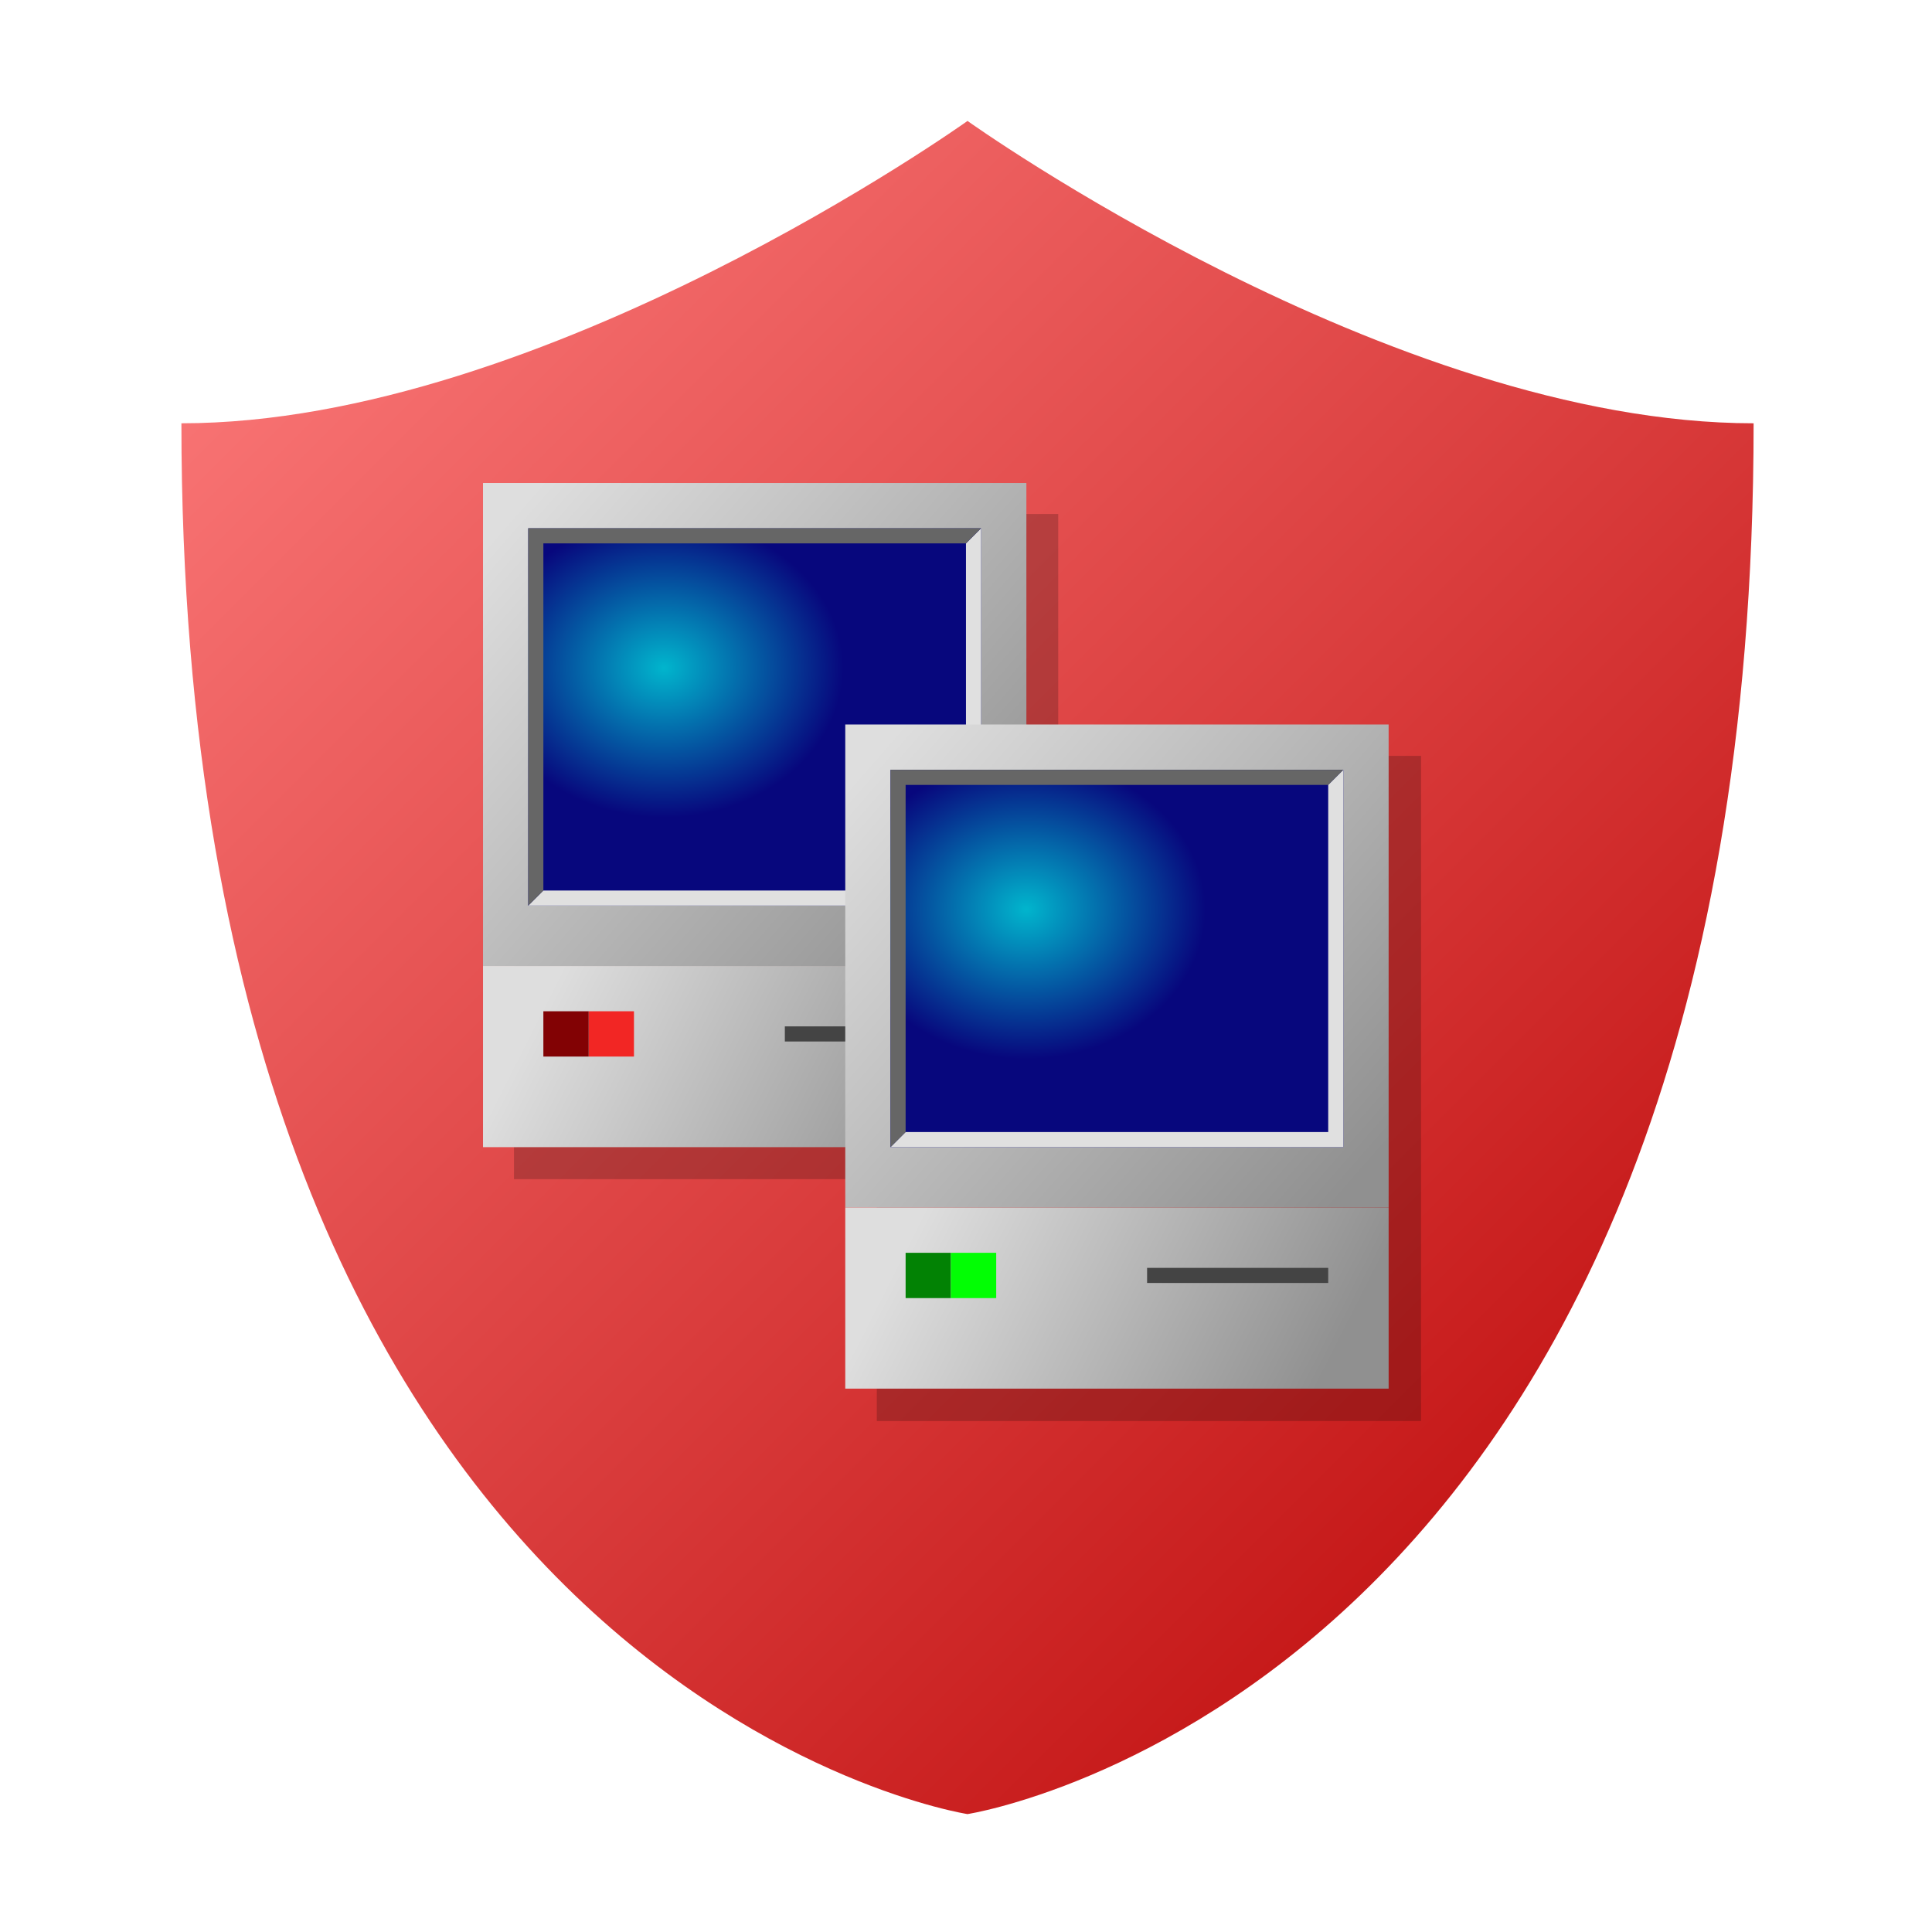 <?xml version="1.0" encoding="UTF-8" standalone="no"?>
<svg
   xmlns:dc="http://purl.org/dc/elements/1.1/"
   xmlns:cc="http://creativecommons.org/ns#"
   xmlns:rdf="http://www.w3.org/1999/02/22-rdf-syntax-ns#"
   xmlns:svg="http://www.w3.org/2000/svg"
   xmlns="http://www.w3.org/2000/svg"
   xmlns:xlink="http://www.w3.org/1999/xlink"
   xmlns:sodipodi="http://sodipodi.sourceforge.net/DTD/sodipodi-0.dtd"
   xmlns:inkscape="http://www.inkscape.org/namespaces/inkscape"
   width="128"
   height="128"
   viewBox="0 0 33.867 33.867"
   version="1.1"
   id="svg848"
   inkscape:version="1.0.2 (e86c870879, 2021-01-15)"
   sodipodi:docname="preferences-system-network-vpn.svg">
  <defs
     id="defs842">
    <linearGradient
       inkscape:collect="always"
       id="linearGradient1440">
      <stop
         style="stop-color:#ff8080;stop-opacity:1"
         offset="0"
         id="stop1436" />
      <stop
         style="stop-color:#b80000;stop-opacity:1"
         offset="1"
         id="stop1438" />
    </linearGradient>
    <linearGradient
       inkscape:collect="always"
       xlink:href="#linearGradient1440"
       id="linearGradient1442"
       x1="2.117"
       y1="265.25"
       x2="31.75"
       y2="294.883"
       gradientUnits="userSpaceOnUse"
       gradientTransform="matrix(3.78,0,0,3.78,0,-994.52)" />
    <linearGradient
       id="linearGradient943">
      <stop
         style="stop-color:#cccccc;stop-opacity:1"
         offset="0"
         id="stop939" />
      <stop
         style="stop-color:#b2b2b2;stop-opacity:1"
         offset="1"
         id="stop941" />
    </linearGradient>
    <linearGradient
       id="linearGradient911">
      <stop
         id="stop907"
         offset="0"
         style="stop-color:#cee5e5;stop-opacity:1" />
      <stop
         id="stop909"
         offset="1"
         style="stop-color:#acbfbf;stop-opacity:1" />
    </linearGradient>
    <linearGradient
       id="linearGradient3286">
      <stop
         style="stop-color:#cee5c3;stop-opacity:1"
         offset="0"
         id="stop3282" />
      <stop
         style="stop-color:#acbfa2;stop-opacity:1"
         offset="1"
         id="stop3284" />
    </linearGradient>
    <linearGradient
       gradientTransform="matrix(1,0,0,0.75,0,73.654)"
       gradientUnits="userSpaceOnUse"
       y2="296.735"
       x2="15.346"
       y1="294.619"
       x1="10.848"
       id="linearGradient1169"
       xlink:href="#linearGradient4508" />
    <linearGradient
       id="linearGradient4508">
      <stop
         id="stop4504"
         offset="0"
         style="stop-color:#dedede;stop-opacity:1;" />
      <stop
         id="stop4506"
         offset="1"
         style="stop-color:#909090;stop-opacity:1;" />
    </linearGradient>
    <radialGradient
       gradientUnits="userSpaceOnUse"
       gradientTransform="matrix(1,0,0,0.833,0.265,48.839)"
       r="1.587"
       fy="290.809"
       fx="12.435"
       cy="290.809"
       cx="12.435"
       id="radialGradient1145"
       xlink:href="#linearGradient1143" />
    <linearGradient
       id="linearGradient1143">
      <stop
         id="stop1139"
         offset="0"
         style="stop-color:#01b5cd;stop-opacity:1" />
      <stop
         id="stop1141"
         offset="1"
         style="stop-color:#07077d;stop-opacity:1" />
    </linearGradient>
    <radialGradient
       r="1.587"
       fy="290.809"
       fx="12.435"
       cy="290.809"
       cx="12.435"
       gradientTransform="matrix(1,0,0,0.833,0.265,48.839)"
       gradientUnits="userSpaceOnUse"
       id="radialGradient1216"
       xlink:href="#linearGradient1143" />
    <linearGradient
       y2="293.557"
       x2="15.897"
       y1="292.134"
       x1="12.162"
       gradientTransform="matrix(1.983,0,0,1.488,-8.246,-149.722)"
       gradientUnits="userSpaceOnUse"
       id="linearGradient2096"
       xlink:href="#linearGradient4508"
       inkscape:collect="always" />
    <radialGradient
       r="1.587"
       fy="289.179"
       fx="12.965"
       cy="289.179"
       cx="12.965"
       gradientTransform="matrix(1.983,0,0,1.653,-7.722,-198.939)"
       gradientUnits="userSpaceOnUse"
       id="radialGradient2098"
       xlink:href="#linearGradient1143"
       inkscape:collect="always" />
    <radialGradient
       r="1.587"
       fy="289.179"
       fx="12.965"
       cy="289.179"
       cx="12.965"
       gradientTransform="matrix(1.983,0,0,1.653,-14.072,-203.172)"
       gradientUnits="userSpaceOnUse"
       id="radialGradient1053"
       xlink:href="#linearGradient1143"
       inkscape:collect="always" />
    <linearGradient
       y2="293.557"
       x2="15.897"
       y1="292.134"
       x1="12.162"
       gradientTransform="matrix(1.983,0,0,1.488,-14.596,-153.955)"
       gradientUnits="userSpaceOnUse"
       id="linearGradient1055"
       xlink:href="#linearGradient4508"
       inkscape:collect="always" />
    <linearGradient
       gradientUnits="userSpaceOnUse"
       y2="288.533"
       x2="31.75"
       y1="273.717"
       x1="14.817"
       id="linearGradient1078"
       xlink:href="#linearGradient4508"
       inkscape:collect="always"
       gradientTransform="matrix(0.5,0,0,0.5,7.938,139.504)" />
    <linearGradient
       gradientUnits="userSpaceOnUse"
       y2="280.067"
       x2="19.05"
       y1="265.25"
       x1="2.117"
       id="linearGradient1086"
       xlink:href="#linearGradient4508"
       inkscape:collect="always"
       gradientTransform="matrix(0.5,0,0,0.5,7.938,139.504)" />
  </defs>
  <sodipodi:namedview
     id="base"
     pagecolor="#ffffff"
     bordercolor="#666666"
     borderopacity="1.0"
     inkscape:pageopacity="0.0"
     inkscape:pageshadow="2"
     inkscape:zoom="1"
     inkscape:cx="63.999999"
     inkscape:cy="64.000001"
     inkscape:document-units="mm"
     inkscape:current-layer="layer1"
     inkscape:document-rotation="0"
     showgrid="false"
     units="px">
    <inkscape:grid
       type="xygrid"
       id="grid1411"
       spacingx="0.265"
       spacingy="0.265" />
  </sodipodi:namedview>
  <g
     inkscape:label="Layer 1"
     inkscape:groupmode="layer"
     id="layer1"
     transform="translate(0,-263.133)">
    <path
       id="path1423"
       style="color:#000000;font-style:normal;font-variant:normal;font-weight:normal;font-stretch:normal;font-size:medium;line-height:normal;font-family:sans-serif;font-variant-ligatures:normal;font-variant-position:normal;font-variant-caps:normal;font-variant-numeric:normal;font-variant-alternates:normal;font-variant-east-asian:normal;font-feature-settings:normal;font-variation-settings:normal;text-indent:0;text-align:start;text-decoration:none;text-decoration-line:none;text-decoration-style:solid;text-decoration-color:#000000;letter-spacing:normal;word-spacing:normal;text-transform:none;writing-mode:lr-tb;direction:ltr;text-orientation:mixed;dominant-baseline:auto;baseline-shift:baseline;text-anchor:start;white-space:normal;shape-padding:0;shape-margin:0;inline-size:0;clip-rule:nonzero;display:inline;overflow:visible;visibility:visible;opacity:1;isolation:auto;mix-blend-mode:normal;color-interpolation:sRGB;color-interpolation-filters:linearRGB;solid-color:#000000;solid-opacity:1;vector-effect:none;fill:url(#linearGradient1442);fill-opacity:1;fill-rule:nonzero;stroke:none;stroke-width:3.78;stroke-linecap:butt;stroke-linejoin:miter;stroke-miterlimit:4;stroke-dasharray:none;stroke-dashoffset:0;stroke-opacity:1;color-rendering:auto;image-rendering:auto;shape-rendering:auto;text-rendering:auto;enable-background:accumulate;stop-color:#000000;stop-opacity:1"
       d="m 64,8 c 0,0 -28,20 -52,20 0,84 52,92 52,92 0,0 52,-8 52,-92 C 92,28 64,8 64,8 Z"
       transform="matrix(0.265,0,0,0.265,0,263.133)"
       sodipodi:nodetypes="ccccc" />
    <path
       id="rect1284"
       style="fill:#000000;fill-opacity:0.2;fill-rule:evenodd;stroke-width:4;stroke-linejoin:round;paint-order:markers fill stroke;stop-color:#000000"
       d="M 34,34 V 78 H 58 V 94 H 94 V 50 H 70 V 34 Z"
       transform="matrix(0.265,0,0,0.265,0,263.133)" />
    <path
       sodipodi:nodetypes="ccccc"
       id="path1049"
       d="m 8.467,271.6 v 8.467 h 9.525 v -8.467 z"
       style="fill:url(#linearGradient1086);fill-opacity:1;stroke:none;stroke-width:0.693;stroke-linecap:square;stroke-linejoin:miter;stroke-miterlimit:4;stroke-dasharray:none;stroke-opacity:1;paint-order:markers fill stroke" />
    <path
       sodipodi:nodetypes="ccccc"
       style="fill:url(#linearGradient1055);fill-opacity:1;stroke:none;stroke-width:0.636;stroke-linecap:square;stroke-linejoin:miter;stroke-miterlimit:4;stroke-dasharray:none;stroke-opacity:1;paint-order:markers fill stroke"
       d="m 8.467,280.067 v 3.175 h 9.525 l -1e-6,-3.175 z"
       id="path1047" />
    <path
       sodipodi:nodetypes="ccccc"
       style="fill:#444444;fill-opacity:1;stroke:none;stroke-width:0.735;stroke-linecap:square;stroke-linejoin:miter;stroke-miterlimit:4;stroke-dasharray:none;stroke-opacity:1;paint-order:markers fill stroke"
       d="m 13.758,281.125 h 3.175 v 0.265 h -3.175 z"
       id="path1948-3-5" />
    <path
       sodipodi:nodetypes="ccccc"
       id="path1944"
       d="m 10.319,280.86 h 0.794 l 2e-6,0.794 H 10.319 Z"
       style="fill:#f22624;fill-opacity:1;stroke:none;stroke-width:0.735;stroke-linecap:square;stroke-linejoin:miter;stroke-miterlimit:4;stroke-dasharray:none;stroke-opacity:1;paint-order:markers fill stroke" />
    <path
       sodipodi:nodetypes="ccccc"
       style="fill:url(#radialGradient1053);fill-opacity:1;stroke:none;stroke-width:0.735;stroke-linecap:square;stroke-linejoin:miter;stroke-miterlimit:4;stroke-dasharray:none;stroke-opacity:1;paint-order:markers fill stroke"
       d="m 9.26,272.394 h 7.937 v 6.615 H 9.26 Z"
       id="path1051" />
    <path
       style="fill:#e0e0e0;fill-opacity:1;stroke:none;stroke-width:0.132px;stroke-linecap:butt;stroke-linejoin:miter;stroke-opacity:1"
       d="m 9.26,279.008 0.265,-0.265 h 7.408 v -6.085 l 0.265,-0.265 v 6.615 z"
       id="path939" />
    <path
       style="fill:url(#linearGradient1078);fill-opacity:1;stroke:none;stroke-width:0.693;stroke-linecap:square;stroke-linejoin:miter;stroke-miterlimit:4;stroke-dasharray:none;stroke-opacity:1;paint-order:markers fill stroke"
       d="m 14.817,275.833 v 8.467 h 9.525 v -8.467 z"
       id="path2082"
       sodipodi:nodetypes="ccccc" />
    <path
       id="path2084"
       d="m 15.61,276.627 h 7.938 v 6.615 h -7.938 z"
       style="fill:url(#radialGradient2098);fill-opacity:1;stroke:none;stroke-width:0.735;stroke-linecap:square;stroke-linejoin:miter;stroke-miterlimit:4;stroke-dasharray:none;stroke-opacity:1;paint-order:markers fill stroke"
       sodipodi:nodetypes="ccccc" />
    <path
       id="path2080"
       d="m 14.817,284.3 v 3.175 l 9.525,10e-6 -1e-6,-3.175 z"
       style="fill:url(#linearGradient2096);fill-opacity:1;stroke:none;stroke-width:0.636;stroke-linecap:square;stroke-linejoin:miter;stroke-miterlimit:4;stroke-dasharray:none;stroke-opacity:1;paint-order:markers fill stroke"
       sodipodi:nodetypes="ccccc" />
    <path
       style="fill:#028204;fill-opacity:1;stroke:none;stroke-width:0.735;stroke-linecap:square;stroke-linejoin:miter;stroke-miterlimit:4;stroke-dasharray:none;stroke-opacity:1;paint-order:markers fill stroke"
       d="m 15.875,285.094 0.794,0 v 0.794 H 15.875 Z"
       id="path2086"
       sodipodi:nodetypes="ccccc" />
    <path
       style="fill:#02fe04;fill-opacity:1;stroke:none;stroke-width:0.735;stroke-linecap:square;stroke-linejoin:miter;stroke-miterlimit:4;stroke-dasharray:none;stroke-opacity:1;paint-order:markers fill stroke"
       d="m 16.669,285.094 h 0.794 v 0.794 h -0.794 z"
       id="path2088"
       sodipodi:nodetypes="ccccc" />
    <path
       id="path1948-3"
       d="m 20.108,285.358 h 3.175 v 0.265 h -3.175 z"
       style="fill:#444444;fill-opacity:1;stroke:none;stroke-width:0.735;stroke-linecap:square;stroke-linejoin:miter;stroke-miterlimit:4;stroke-dasharray:none;stroke-opacity:1;paint-order:markers fill stroke"
       sodipodi:nodetypes="ccccc" />
    <path
       style="fill:#e0e0e0;fill-opacity:1;stroke:none;stroke-width:0.132px;stroke-linecap:butt;stroke-linejoin:miter;stroke-opacity:1"
       d="M 15.61,283.242 15.875,282.977 h 7.408 v -6.085 l 0.265,-0.265 v 6.615 z"
       id="path933" />
    <path
       style="fill:#666666;fill-opacity:1;stroke:none;stroke-width:0.132px;stroke-linecap:butt;stroke-linejoin:miter;stroke-opacity:1"
       d="m 15.61,283.242 v -6.615 h 7.938 l -0.265,0.265 H 15.875 v 6.085 z"
       id="path935" />
    <path
       style="fill:#666666;fill-opacity:1;stroke:none;stroke-width:0.132px;stroke-linecap:butt;stroke-linejoin:miter;stroke-opacity:1"
       d="m 9.26,279.008 v -6.615 h 7.937 l -0.265,0.265 H 9.525 v 6.085 z"
       id="path937" />
    <path
       sodipodi:nodetypes="ccccc"
       id="path1942"
       d="M 9.525,280.86 H 10.319 v 0.794 H 9.525 Z"
       style="fill:#820204;fill-opacity:1;stroke:none;stroke-width:0.735;stroke-linecap:square;stroke-linejoin:miter;stroke-miterlimit:4;stroke-dasharray:none;stroke-opacity:1;paint-order:markers fill stroke" />
  </g>
</svg>

